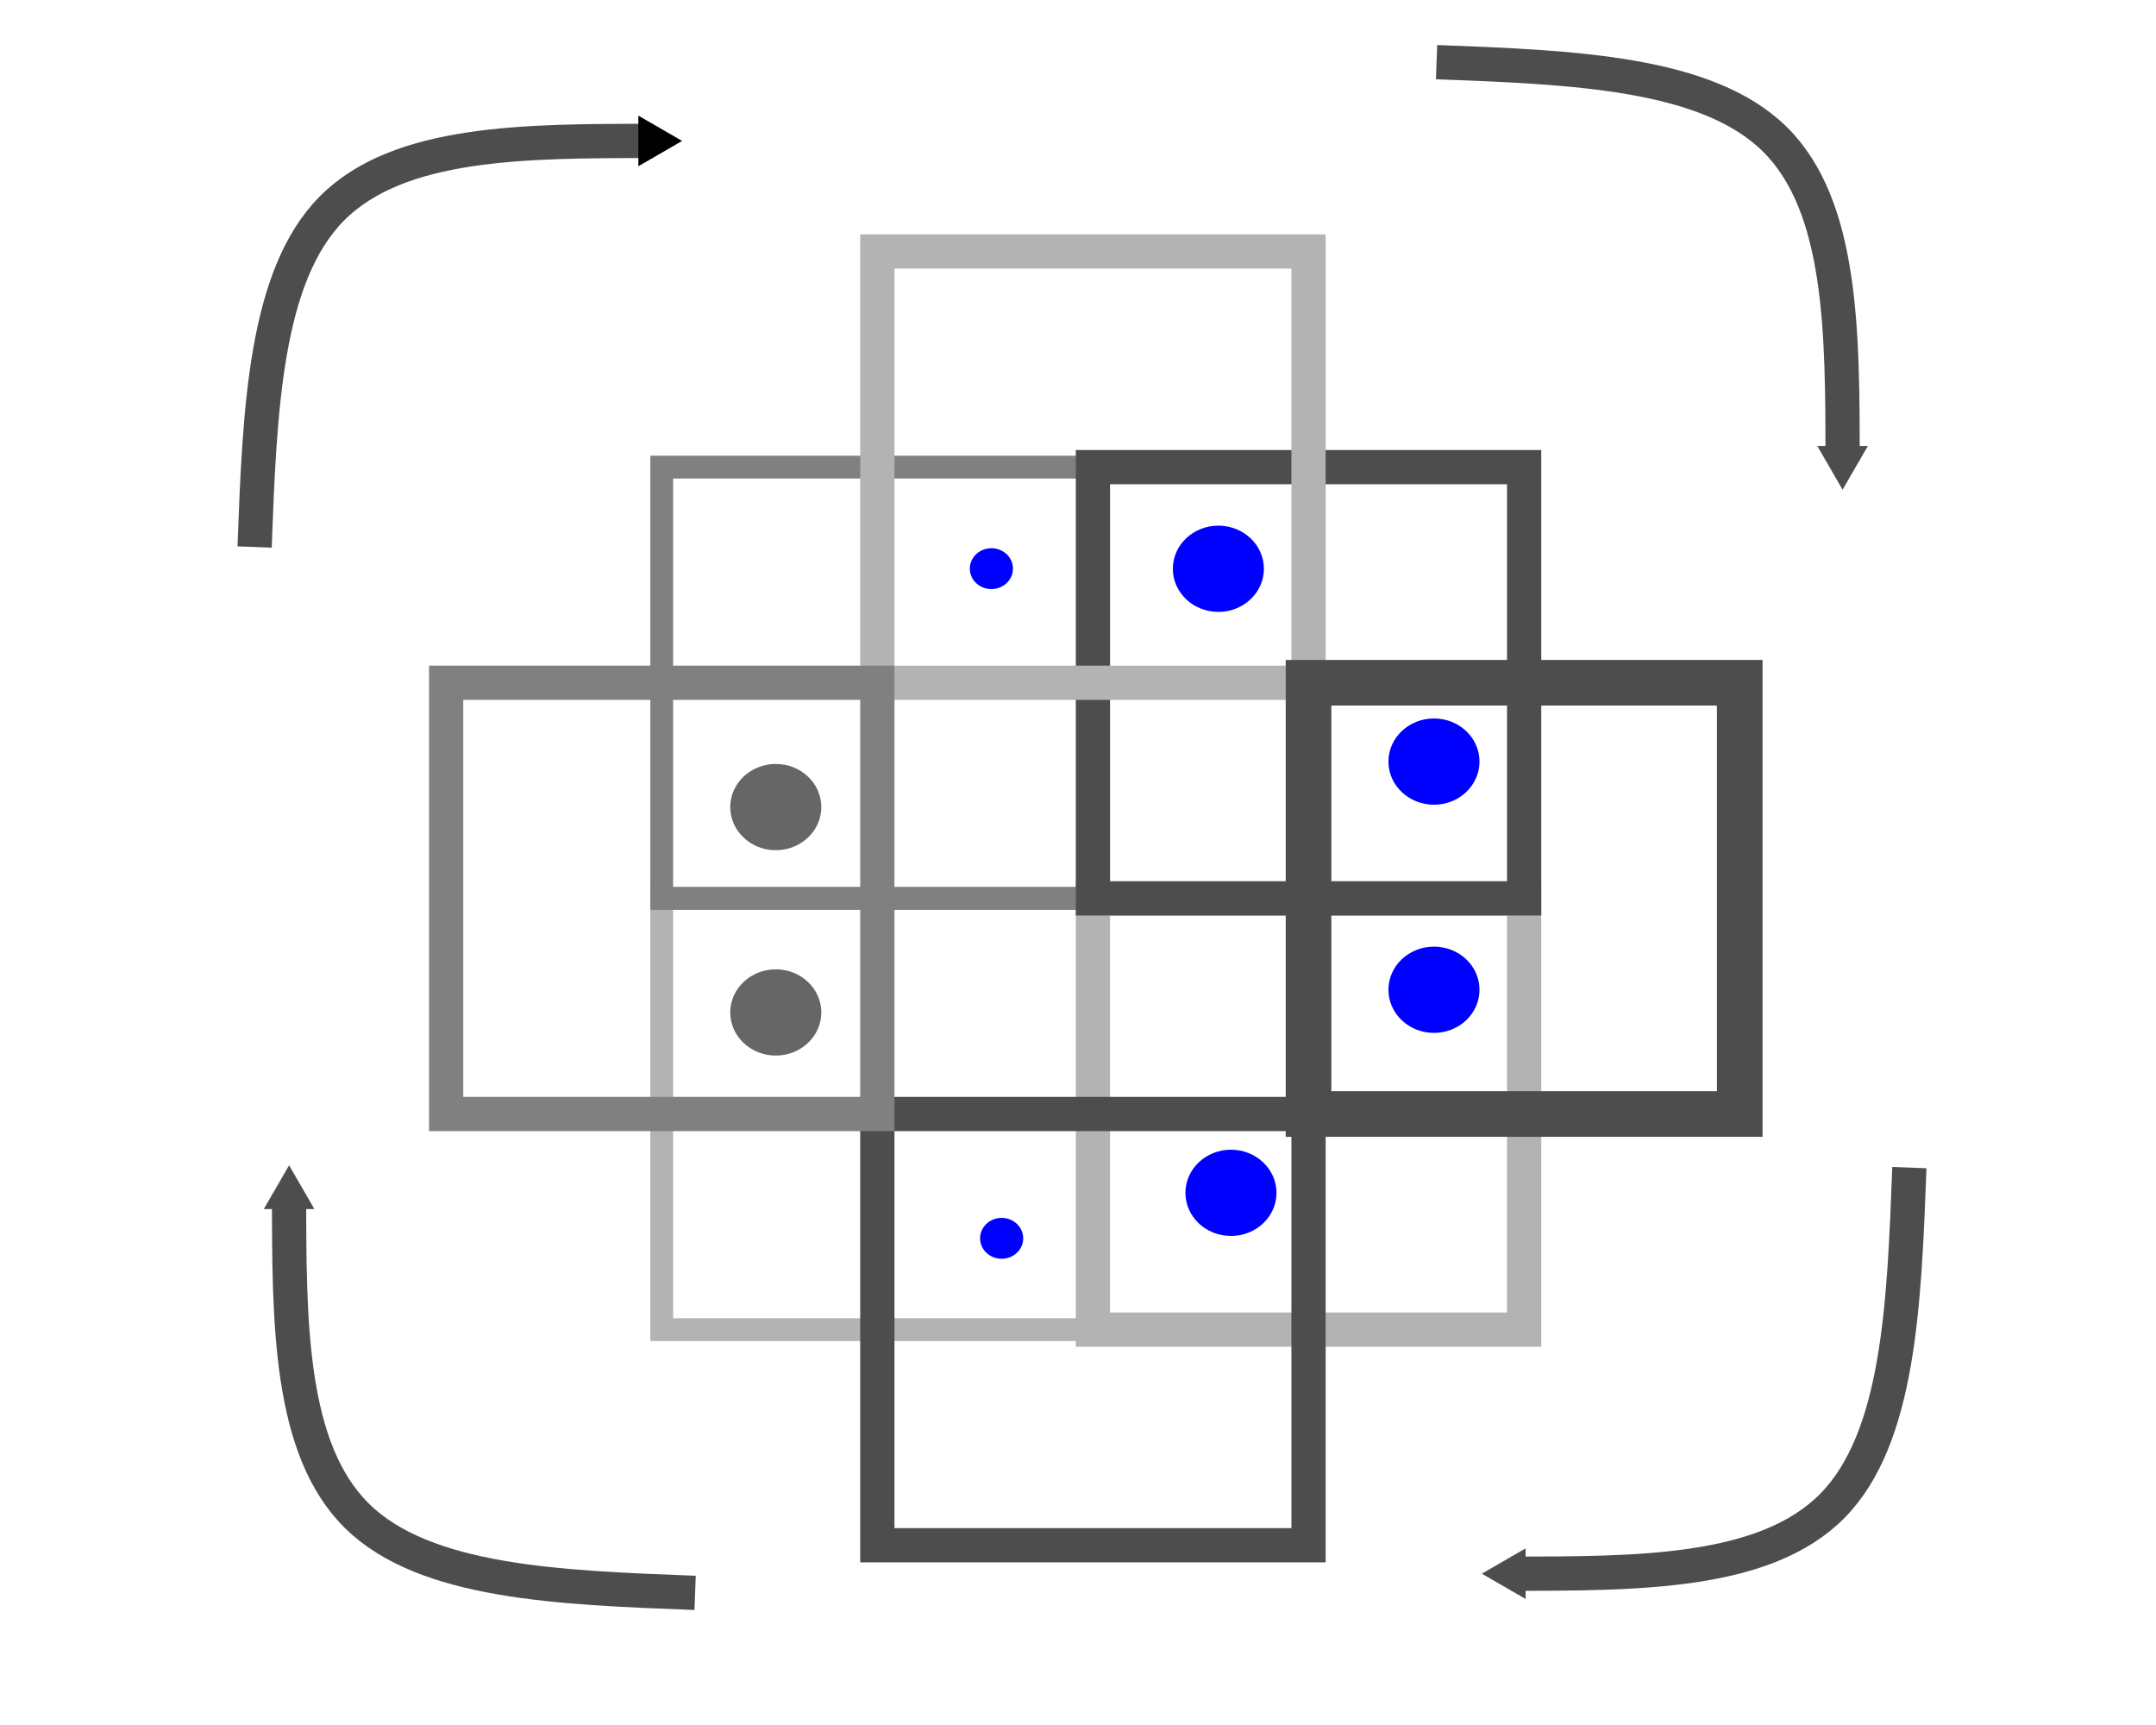 <?xml version="1.0" encoding="UTF-8" standalone="no"?>
<!-- Created with Inkscape (http://www.inkscape.org/) -->

<svg
   width="15mm"
   height="12mm"
   viewBox="0 0 15 12"
   version="1.1"
   id="svg592"
   inkscape:version="1.2.1 (9c6d41e, 2022-07-14)"
   sodipodi:docname="PIC.svg"
   xmlns:inkscape="http://www.inkscape.org/namespaces/inkscape"
   xmlns:sodipodi="http://sodipodi.sourceforge.net/DTD/sodipodi-0.dtd"
   xmlns="http://www.w3.org/2000/svg"
   xmlns:svg="http://www.w3.org/2000/svg">
  <sodipodi:namedview
     id="namedview594"
     pagecolor="#ffffff"
     bordercolor="#000000"
     borderopacity="0.25"
     inkscape:showpageshadow="2"
     inkscape:pageopacity="0.0"
     inkscape:pagecheckerboard="0"
     inkscape:deskcolor="#d1d1d1"
     inkscape:document-units="mm"
     showgrid="false"
     inkscape:zoom="1.8153702"
     inkscape:cx="14.597573"
     inkscape:cy="28.093443"
     inkscape:window-width="1463"
     inkscape:window-height="456"
     inkscape:window-x="47"
     inkscape:window-y="38"
     inkscape:window-maximized="0"
     inkscape:current-layer="layer1" />
  <defs
     id="defs589">
    <marker
       inkscape:isstock="true"
       style="overflow:visible"
       id="marker1926"
       refX="0"
       refY="0"
       orient="auto"
       inkscape:stockid="TriangleOutM"
       inkscape:collect="always">
      <path
         transform="scale(0.4)"
         style="fill:#4d4d4d;fill-opacity:1;fill-rule:evenodd;stroke:#4d4d4d;stroke-width:1pt;stroke-opacity:1"
         d="M 5.77,0 -2.88,5 V -5 Z"
         id="path1924"
         inkscape:connector-curvature="0" />
    </marker>
    <inkscape:path-effect
       effect="bspline"
       id="path-effect1916"
       is_visible="true"
       weight="33.333"
       steps="2"
       helper_size="0"
       apply_no_weight="true"
       apply_with_weight="true"
       only_selected="false"
       lpeversion="0" />
    <marker
       inkscape:stockid="TriangleOutM"
       orient="auto"
       refY="0"
       refX="0"
       id="marker3204"
       style="overflow:visible"
       inkscape:isstock="true"
       inkscape:collect="always">
      <path
         id="path3202"
         d="M 5.77,0 -2.88,5 V -5 Z"
         style="fill:#4d4d4d;fill-opacity:1;fill-rule:evenodd;stroke:#4d4d4d;stroke-width:1pt;stroke-opacity:1"
         transform="scale(0.4)"
         inkscape:connector-curvature="0" />
    </marker>
    <inkscape:path-effect
       only_selected="false"
       apply_with_weight="true"
       apply_no_weight="true"
       helper_size="0"
       steps="2"
       weight="33.333"
       is_visible="true"
       id="path-effect3200"
       effect="bspline"
       lpeversion="0" />
    <marker
       inkscape:isstock="true"
       style="overflow:visible"
       id="marker3770"
       refX="0"
       refY="0"
       orient="auto"
       inkscape:stockid="TriangleOutM"
       inkscape:collect="always">
      <path
         transform="scale(0.4)"
         style="fill:#000000;fill-opacity:1;fill-rule:evenodd;stroke:#000000;stroke-width:1pt;stroke-opacity:1"
         d="M 5.77,0 -2.88,5 V -5 Z"
         id="path3768"
         inkscape:connector-curvature="0" />
    </marker>
    <inkscape:path-effect
       effect="bspline"
       id="path-effect3766"
       is_visible="true"
       weight="33.333"
       steps="2"
       helper_size="0"
       apply_no_weight="true"
       apply_with_weight="true"
       only_selected="false"
       lpeversion="0" />
    <marker
       inkscape:isstock="true"
       style="overflow:visible"
       id="marker4342"
       refX="0"
       refY="0"
       orient="auto"
       inkscape:stockid="TriangleOutM">
      <path
         transform="scale(0.4)"
         style="fill:#4d4d4d;fill-opacity:1;fill-rule:evenodd;stroke:#4d4d4d;stroke-width:1pt;stroke-opacity:1"
         d="M 5.77,0 -2.88,5 V -5 Z"
         id="path4340"
         inkscape:connector-curvature="0" />
    </marker>
    <inkscape:path-effect
       effect="bspline"
       id="path-effect4338"
       is_visible="true"
       weight="33.333"
       steps="2"
       helper_size="0"
       apply_no_weight="true"
       apply_with_weight="true"
       only_selected="false"
       lpeversion="0" />
  </defs>
  <g
     inkscape:label="Calque 1"
     inkscape:groupmode="layer"
     id="layer1">
    <g
       id="g4677"
       transform="matrix(0.3,0,0,0.3,-45.65,-42.084)">
      <ellipse
         ry="1"
         rx="1.056"
         cy="167.94"
         cx="180.714"
         id="path1884"
         style="opacity:1;fill:#0000ff;fill-opacity:1;fill-rule:nonzero;stroke:none;stroke-width:0.496;stroke-miterlimit:4;stroke-dasharray:none;stroke-dashoffset:0;stroke-opacity:1" />
      <rect
         y="156.112"
         x="172.513"
         height="10"
         width="10"
         id="rect1886"
         style="opacity:1;fill:none;fill-opacity:1;fill-rule:nonzero;stroke:#b3b3b3;stroke-width:0.529;stroke-miterlimit:4;stroke-dasharray:none;stroke-dashoffset:0;stroke-opacity:1" />
      <rect
         style="opacity:1;fill:none;fill-opacity:1;fill-rule:nonzero;stroke:#b3b3b3;stroke-width:0.794;stroke-miterlimit:4;stroke-dasharray:none;stroke-dashoffset:0;stroke-opacity:1"
         id="rect1888"
         width="10"
         height="10"
         x="177.513"
         y="161.112" />
      <rect
         y="161.112"
         x="167.513"
         height="10"
         width="10"
         id="rect1890"
         style="opacity:1;fill:none;fill-opacity:1;fill-rule:nonzero;stroke:#b3b3b3;stroke-width:0.529;stroke-miterlimit:4;stroke-dasharray:none;stroke-dashoffset:0;stroke-opacity:1" />
      <rect
         style="opacity:1;fill:none;fill-opacity:1;fill-rule:nonzero;stroke:#808080;stroke-width:0.529;stroke-miterlimit:4;stroke-dasharray:none;stroke-dashoffset:0;stroke-opacity:1"
         id="rect1892"
         width="10"
         height="10"
         x="167.513"
         y="151.112" />
      <rect
         y="151.112"
         x="177.513"
         height="10"
         width="10"
         id="rect1894"
         style="opacity:1;fill:none;fill-opacity:1;fill-rule:nonzero;stroke:#4d4d4d;stroke-width:0.794;stroke-miterlimit:4;stroke-dasharray:none;stroke-dashoffset:0;stroke-opacity:1" />
      <rect
         style="opacity:1;fill:none;fill-opacity:1;fill-rule:nonzero;stroke:#4d4d4d;stroke-width:0.794;stroke-miterlimit:4;stroke-dasharray:none;stroke-dashoffset:0;stroke-opacity:1"
         id="rect1896"
         width="10"
         height="10"
         x="172.513"
         y="166.112" />
      <rect
         style="opacity:1;fill:none;fill-opacity:1;fill-rule:nonzero;stroke:#b3b3b3;stroke-width:0.794;stroke-miterlimit:4;stroke-dasharray:none;stroke-dashoffset:0;stroke-opacity:1"
         id="rect1898"
         width="10"
         height="10"
         x="172.513"
         y="146.112" />
      <rect
         y="156.112"
         x="162.513"
         height="10"
         width="10"
         id="rect1900"
         style="opacity:1;fill:none;fill-opacity:1;fill-rule:nonzero;stroke:#808080;stroke-width:0.794;stroke-miterlimit:4;stroke-dasharray:none;stroke-dashoffset:0;stroke-opacity:1" />
      <rect
         style="opacity:1;fill:none;fill-opacity:1;fill-rule:nonzero;stroke:#4d4d4d;stroke-width:1.058;stroke-miterlimit:4;stroke-dasharray:none;stroke-dashoffset:0;stroke-opacity:1"
         id="rect1902"
         width="10"
         height="10"
         x="182.513"
         y="156.112" />
      <ellipse
         style="opacity:1;fill:#0000ff;fill-opacity:1;fill-rule:nonzero;stroke:none;stroke-width:0.496;stroke-miterlimit:4;stroke-dasharray:none;stroke-dashoffset:0;stroke-opacity:1"
         id="ellipse1904"
         cx="185.422"
         cy="157.94"
         rx="1.056"
         ry="1" />
      <ellipse
         ry="1"
         rx="1.056"
         cy="163.231"
         cx="185.422"
         id="ellipse1906"
         style="opacity:1;fill:#0000ff;fill-opacity:1;fill-rule:nonzero;stroke:none;stroke-width:0.496;stroke-miterlimit:4;stroke-dasharray:none;stroke-dashoffset:0;stroke-opacity:1" />
      <ellipse
         ry="1"
         rx="1.056"
         cy="153.469"
         cx="180.422"
         id="ellipse1908"
         style="opacity:1;fill:#0000ff;fill-opacity:1;fill-rule:nonzero;stroke:none;stroke-width:0.496;stroke-miterlimit:4;stroke-dasharray:none;stroke-dashoffset:0;stroke-opacity:1" />
      <ellipse
         style="opacity:1;fill:#0000ff;fill-opacity:1;fill-rule:nonzero;stroke:none;stroke-width:0.235;stroke-miterlimit:4;stroke-dasharray:none;stroke-dashoffset:0;stroke-opacity:1"
         id="ellipse1910"
         cx="175.396"
         cy="168.995"
         rx="0.5"
         ry="0.474" />
      <ellipse
         style="opacity:1;fill:#0000ff;fill-opacity:1;fill-rule:nonzero;stroke:none;stroke-width:0.235;stroke-miterlimit:4;stroke-dasharray:none;stroke-dashoffset:0;stroke-opacity:1"
         id="ellipse1912"
         cx="175.158"
         cy="153.466"
         rx="0.5"
         ry="0.474" />
      <path
         sodipodi:nodetypes="ccc"
         inkscape:original-d="m 185.48224,141.72082 c 3.16495,0.11915 6.27776,0.23661 9.41624,0.35532 2.6e-4,2.98838 2.6e-4,5.9219 0,8.88325"
         inkscape:path-effect="#path-effect1916"
         inkscape:connector-curvature="0"
         id="path1914"
         d="m 185.482,141.721 c 3.165,0.119 6.278,0.237 7.847,1.79 1.569,1.553 1.569,4.487 1.569,7.448"
         style="fill:none;stroke:#4d4d4d;stroke-width:0.794;stroke-linecap:butt;stroke-linejoin:miter;stroke-miterlimit:4;stroke-dasharray:none;stroke-opacity:1;marker-end:url(#marker1926)" />
      <ellipse
         style="opacity:1;fill:#666666;fill-opacity:1;fill-rule:nonzero;stroke:none;stroke-width:0.496;stroke-miterlimit:4;stroke-dasharray:none;stroke-dashoffset:0;stroke-opacity:1"
         id="ellipse3020"
         cx="170.158"
         cy="158.995"
         rx="1.056"
         ry="1" />
      <ellipse
         ry="1"
         rx="1.056"
         cy="163.757"
         cx="170.158"
         id="ellipse3022"
         style="opacity:1;fill:#666666;fill-opacity:1;fill-rule:nonzero;stroke:none;stroke-width:0.496;stroke-miterlimit:4;stroke-dasharray:none;stroke-dashoffset:0;stroke-opacity:1" />
      <path
         style="fill:none;stroke:#4d4d4d;stroke-width:0.794;stroke-linecap:butt;stroke-linejoin:miter;stroke-miterlimit:4;stroke-dasharray:none;stroke-opacity:1;marker-end:url(#marker3204)"
         d="m 168.287,177.216 c -3.165,-0.119 -6.278,-0.237 -7.847,-1.79 -1.569,-1.553 -1.569,-4.487 -1.569,-7.448"
         id="path3198"
         inkscape:connector-curvature="0"
         inkscape:path-effect="#path-effect3200"
         inkscape:original-d="m 168.28681,177.21572 c -3.16495,-0.11915 -6.27776,-0.23661 -9.41624,-0.35532 -2.6e-4,-2.98838 -2.6e-4,-5.9219 0,-8.88325"
         sodipodi:nodetypes="ccc" />
      <path
         sodipodi:nodetypes="ccc"
         inkscape:original-d="m 158.07108,152.96445 c 0.11915,-3.16495 0.23661,-6.27776 0.35532,-9.41624 2.98838,-2.6e-4 5.9219,-2.6e-4 8.88325,0"
         inkscape:path-effect="#path-effect3766"
         inkscape:connector-curvature="0"
         id="path3764"
         d="m 158.071,152.964 c 0.119,-3.165 0.237,-6.278 1.79,-7.847 1.553,-1.569 4.487,-1.569 7.448,-1.569"
         style="fill:none;stroke:#4d4d4d;stroke-width:0.794;stroke-linecap:butt;stroke-linejoin:miter;stroke-miterlimit:4;stroke-dasharray:none;stroke-opacity:1;marker-end:url(#marker3770)" />
      <path
         sodipodi:nodetypes="ccc"
         inkscape:original-d="m 196.44671,167.35532 c -0.11915,3.16495 -0.23661,6.27776 -0.35532,9.41624 -2.98838,2.6e-4 -5.9219,2.6e-4 -8.88325,0"
         inkscape:path-effect="#path-effect4338"
         inkscape:connector-curvature="0"
         id="path4336"
         d="m 196.447,167.355 c -0.119,3.165 -0.237,6.278 -1.79,7.847 -1.553,1.569 -4.487,1.569 -7.448,1.569"
         style="fill:none;stroke:#4d4d4d;stroke-width:0.794;stroke-linecap:butt;stroke-linejoin:miter;stroke-miterlimit:4;stroke-dasharray:none;stroke-opacity:1;marker-end:url(#marker4342)" />
    </g>
  </g>
</svg>
